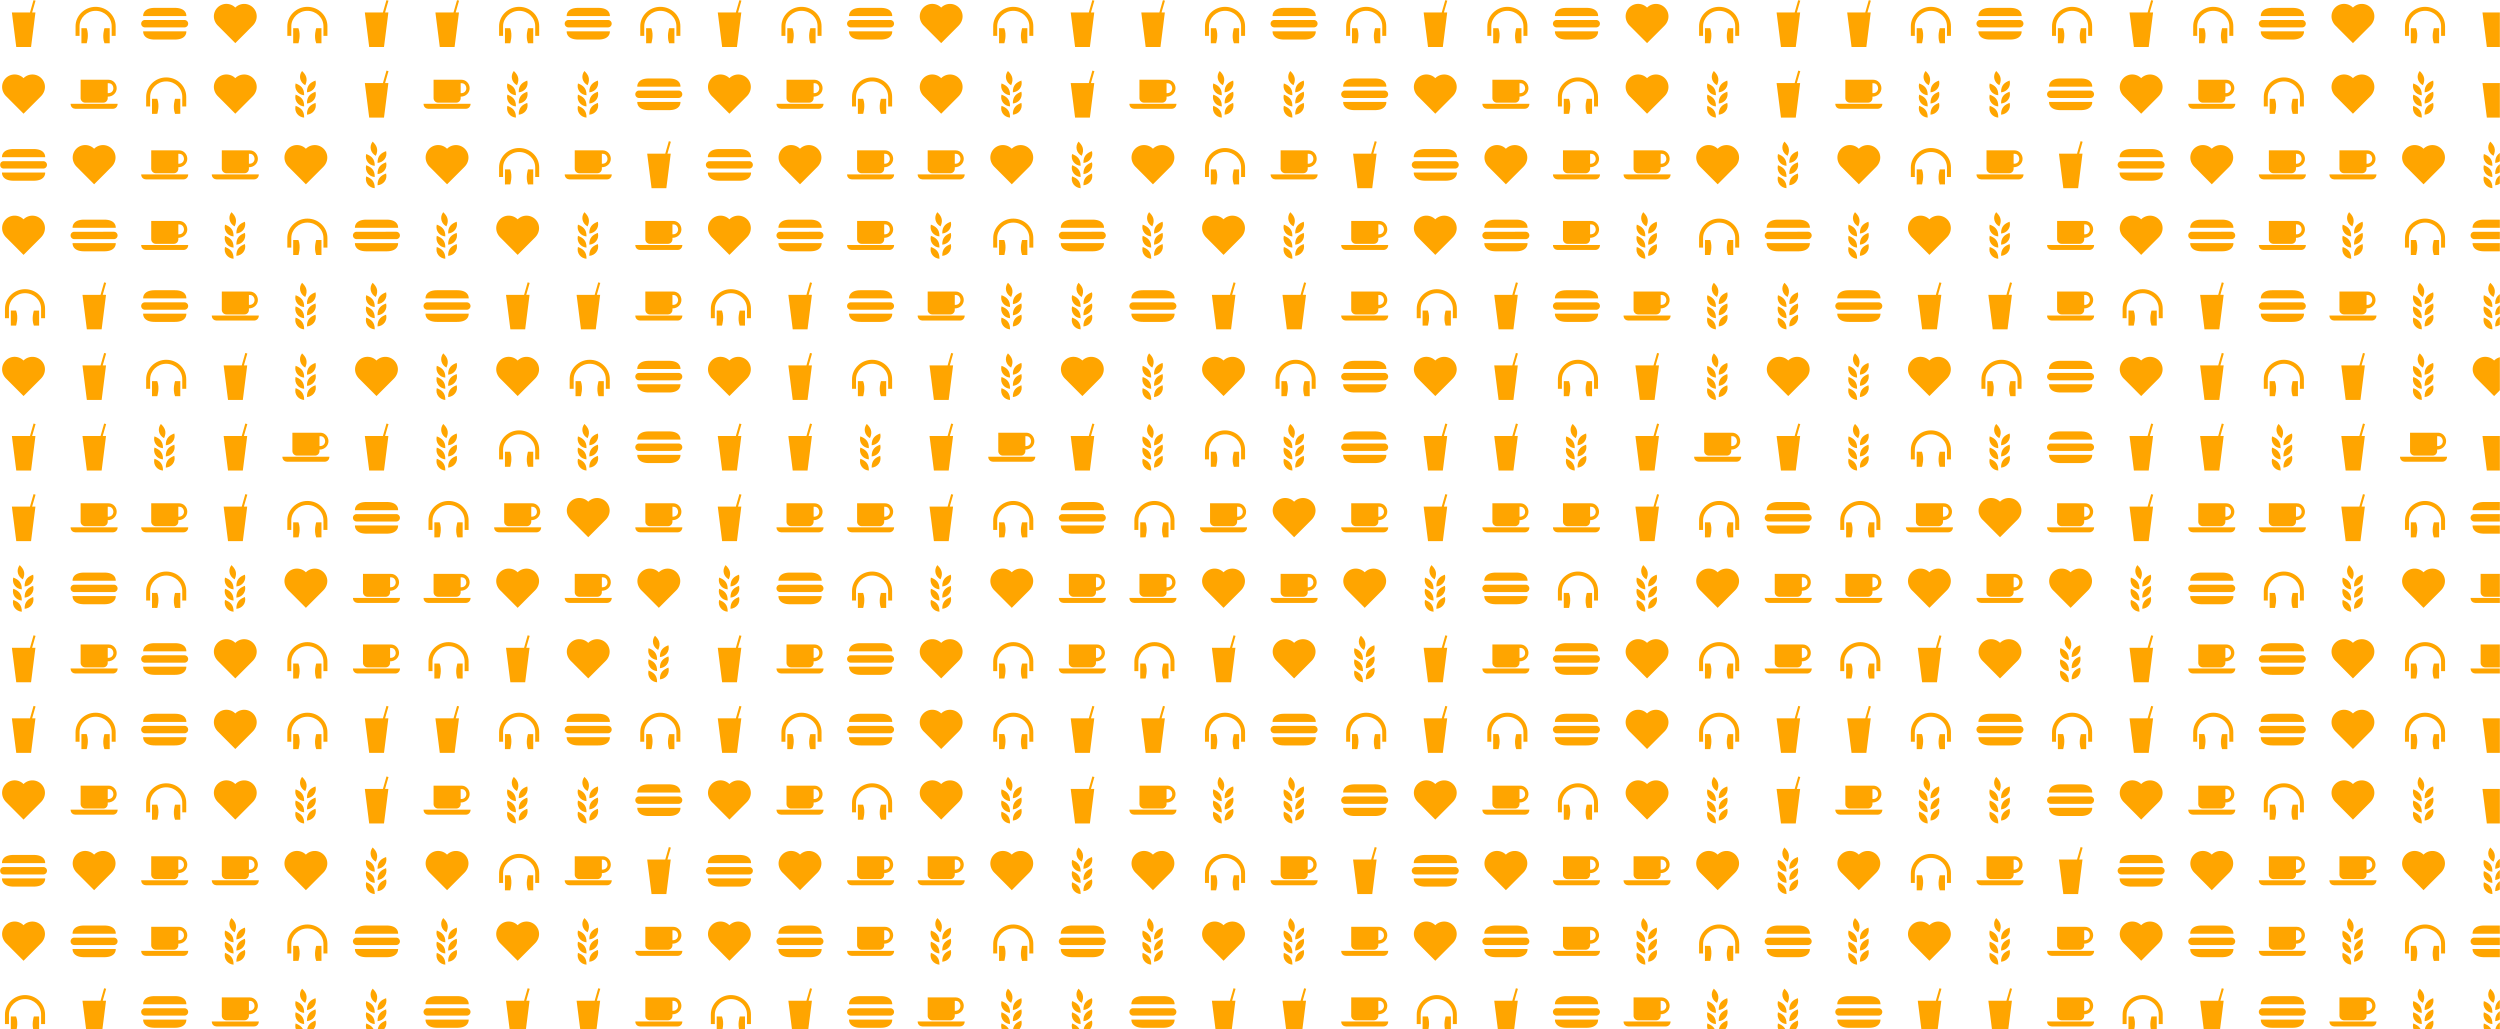 <svg xmlns="http://www.w3.org/2000/svg" version="1.1" xmlns:xlink="http://www.w3.org/1999/xlink" xmlns:svgjs="http://svgjs.com/svgjs" width="1700" height="700" preserveAspectRatio="none" viewBox="0 0 1700 700"><g mask="url(&quot;#SvgjsMask1164&quot;)" fill="none"><use xlink:href="#SvgjsG1171" transform="translate(0, 0)" fill="rgba(255, 165, 0, 1)"></use><use xlink:href="#SvgjsG1171" transform="translate(0, 480)" fill="rgba(255, 165, 0, 1)"></use><use xlink:href="#SvgjsG1171" transform="translate(480, 0)" fill="rgba(255, 165, 0, 1)"></use><use xlink:href="#SvgjsG1171" transform="translate(480, 480)" fill="rgba(255, 165, 0, 1)"></use><use xlink:href="#SvgjsG1171" transform="translate(960, 0)" fill="rgba(255, 165, 0, 1)"></use><use xlink:href="#SvgjsG1171" transform="translate(960, 480)" fill="rgba(255, 165, 0, 1)"></use><use xlink:href="#SvgjsG1171" transform="translate(1440, 0)" fill="rgba(255, 165, 0, 1)"></use><use xlink:href="#SvgjsG1171" transform="translate(1440, 480)" fill="rgba(255, 165, 0, 1)"></use></g><defs><mask id="SvgjsMask1164"><rect width="1700" height="700" fill="#ffffff"></rect></mask><g id="SvgjsG1166"><path d="M8 14.66l5.904-5.908c1.836-1.836 1.8-4.512 0.132-6.174A4.268 4.268 0 0 0 8 2.58a4.264 4.264 0 0 0-6.03-0.02C0.3 4.24 0.26 6.92 2.1 8.744L8 14.66z"></path></g><g id="SvgjsG1169"><path d="M7.409 15.987C7.482 13.521 6.141 12.591 4.505 11.978c-0.544 2.109 0.956 3.865 2.904 4.009m0.37-11.013c1.043-2.235 0.179-3.624-1.085-4.834-1.327 1.724-0.644 3.93 1.085 4.834m0.589 6.218c-0.072-2.466 1.268-3.398 2.905-4.009 0.542 2.109-0.957 3.865-2.905 4.009m0 3.801c-0.072-2.465 1.268-3.395 2.905-4.008 0.542 2.108-0.957 3.865-2.905 4.008m0-7.598c-0.072-2.466 1.268-3.398 2.905-4.011 0.542 2.111-0.957 3.865-2.905 4.011M7.409 12.185C7.482 9.72 6.141 8.787 4.505 8.177c-0.544 2.109 0.956 3.865 2.904 4.009m0-3.8C7.482 5.919 6.141 4.987 4.505 4.373c-0.544 2.111 0.956 3.866 2.904 4.013" fill-rule="evenodd"></path></g><g id="SvgjsG1170"><path d="M16 11.289H0C0.001 12.447 0.884 12.984 1.594 12.987H14.406c0.847-0.003 1.59-0.669 1.594-1.698zM12.96 3.12H3.413v6.263c0.002 0.851 0.734 1.523 1.525 1.525h6.194c0.893-0.002 1.502-0.752 1.498-1.525v-0.519c1.768-0.002 3.05-1.328 3.05-2.876 0.001-1.575-1.256-2.869-2.72-2.868zM12.63 7.668V4.298h0.33c1.211-0.002 1.599 1.143 1.593 1.698 0.001 0.896-0.662 1.755-1.923 1.672z"></path></g><g id="SvgjsG1165"><path d="M12.049 4.244l-1.49 11.735H5.527L4.041 4.244h6.146L11.403 0 12.091 0.193l-1.164 4.048 1.122 0.003z" fill-rule="evenodd"></path></g><g id="SvgjsG1168"><path d="M3.044 12.188V8.93c0-2.836 2.475-5.244 5.463-5.245 3.022-0.004 5.465 2.352 5.465 5.245v3.258h1.351V8.93C15.332 5.276 12.27 2.325 8.51 2.325 4.777 2.325 1.689 5.333 1.689 8.93v3.258h1.355z"></path><path d="M5.463 14.702l-1.781 0.006V9.593h1.785c0.921 2.372 0 5.111 0 5.111m6.049-5.109H13.298V14.702l-1.783 0.006c-0.921-2.373 0-5.113 0-5.113"></path></g><g id="SvgjsG1167"><path d="M11.406 2.678H4.629C0.382 2.678 0.682 5.459 0.682 5.459h14.67S15.66 2.678 11.406 2.678zM4.629 13.447h6.777c4.254 0 3.947-2.789 3.946-2.789H0.682s-0.3 2.789 3.947 2.789z m10.087-4.135a1.259 1.259 0 0 0 1.259-1.259c0-0.69-0.562-1.252-1.259-1.252H1.259C0.566 6.801 0 7.363 0 8.052a1.262 1.262 0 0 0 1.259 1.26h13.457z" fill-rule="evenodd"></path></g><g id="SvgjsG1171"><use xlink:href="#SvgjsG1165" transform="translate(0, 0) scale(2)" fill="rgba(255, 165, 0, 1)"></use><use xlink:href="#SvgjsG1166" transform="translate(0, 48) scale(2)" fill="rgba(255, 165, 0, 1)"></use><use xlink:href="#SvgjsG1167" transform="translate(0, 96) scale(2)" fill="rgba(255, 165, 0, 1)"></use><use xlink:href="#SvgjsG1166" transform="translate(0, 144) scale(2)" fill="rgba(255, 165, 0, 1)"></use><use xlink:href="#SvgjsG1168" transform="translate(0, 192) scale(2)" fill="rgba(255, 165, 0, 1)"></use><use xlink:href="#SvgjsG1166" transform="translate(0, 240) scale(2)" fill="rgba(255, 165, 0, 1)"></use><use xlink:href="#SvgjsG1165" transform="translate(0, 288) scale(2)" fill="rgba(255, 165, 0, 1)"></use><use xlink:href="#SvgjsG1165" transform="translate(0, 336) scale(2)" fill="rgba(255, 165, 0, 1)"></use><use xlink:href="#SvgjsG1169" transform="translate(0, 384) scale(2)" fill="rgba(255, 165, 0, 1)"></use><use xlink:href="#SvgjsG1165" transform="translate(0, 432) scale(2)" fill="rgba(255, 165, 0, 1)"></use><use xlink:href="#SvgjsG1168" transform="translate(48, 0) scale(2)" fill="rgba(255, 165, 0, 1)"></use><use xlink:href="#SvgjsG1170" transform="translate(48, 48) scale(2)" fill="rgba(255, 165, 0, 1)"></use><use xlink:href="#SvgjsG1166" transform="translate(48, 96) scale(2)" fill="rgba(255, 165, 0, 1)"></use><use xlink:href="#SvgjsG1167" transform="translate(48, 144) scale(2)" fill="rgba(255, 165, 0, 1)"></use><use xlink:href="#SvgjsG1165" transform="translate(48, 192) scale(2)" fill="rgba(255, 165, 0, 1)"></use><use xlink:href="#SvgjsG1165" transform="translate(48, 240) scale(2)" fill="rgba(255, 165, 0, 1)"></use><use xlink:href="#SvgjsG1165" transform="translate(48, 288) scale(2)" fill="rgba(255, 165, 0, 1)"></use><use xlink:href="#SvgjsG1170" transform="translate(48, 336) scale(2)" fill="rgba(255, 165, 0, 1)"></use><use xlink:href="#SvgjsG1167" transform="translate(48, 384) scale(2)" fill="rgba(255, 165, 0, 1)"></use><use xlink:href="#SvgjsG1170" transform="translate(48, 432) scale(2)" fill="rgba(255, 165, 0, 1)"></use><use xlink:href="#SvgjsG1167" transform="translate(96, 0) scale(2)" fill="rgba(255, 165, 0, 1)"></use><use xlink:href="#SvgjsG1168" transform="translate(96, 48) scale(2)" fill="rgba(255, 165, 0, 1)"></use><use xlink:href="#SvgjsG1170" transform="translate(96, 96) scale(2)" fill="rgba(255, 165, 0, 1)"></use><use xlink:href="#SvgjsG1170" transform="translate(96, 144) scale(2)" fill="rgba(255, 165, 0, 1)"></use><use xlink:href="#SvgjsG1167" transform="translate(96, 192) scale(2)" fill="rgba(255, 165, 0, 1)"></use><use xlink:href="#SvgjsG1168" transform="translate(96, 240) scale(2)" fill="rgba(255, 165, 0, 1)"></use><use xlink:href="#SvgjsG1169" transform="translate(96, 288) scale(2)" fill="rgba(255, 165, 0, 1)"></use><use xlink:href="#SvgjsG1170" transform="translate(96, 336) scale(2)" fill="rgba(255, 165, 0, 1)"></use><use xlink:href="#SvgjsG1168" transform="translate(96, 384) scale(2)" fill="rgba(255, 165, 0, 1)"></use><use xlink:href="#SvgjsG1167" transform="translate(96, 432) scale(2)" fill="rgba(255, 165, 0, 1)"></use><use xlink:href="#SvgjsG1166" transform="translate(144, 0) scale(2)" fill="rgba(255, 165, 0, 1)"></use><use xlink:href="#SvgjsG1166" transform="translate(144, 48) scale(2)" fill="rgba(255, 165, 0, 1)"></use><use xlink:href="#SvgjsG1170" transform="translate(144, 96) scale(2)" fill="rgba(255, 165, 0, 1)"></use><use xlink:href="#SvgjsG1169" transform="translate(144, 144) scale(2)" fill="rgba(255, 165, 0, 1)"></use><use xlink:href="#SvgjsG1170" transform="translate(144, 192) scale(2)" fill="rgba(255, 165, 0, 1)"></use><use xlink:href="#SvgjsG1165" transform="translate(144, 240) scale(2)" fill="rgba(255, 165, 0, 1)"></use><use xlink:href="#SvgjsG1165" transform="translate(144, 288) scale(2)" fill="rgba(255, 165, 0, 1)"></use><use xlink:href="#SvgjsG1165" transform="translate(144, 336) scale(2)" fill="rgba(255, 165, 0, 1)"></use><use xlink:href="#SvgjsG1169" transform="translate(144, 384) scale(2)" fill="rgba(255, 165, 0, 1)"></use><use xlink:href="#SvgjsG1166" transform="translate(144, 432) scale(2)" fill="rgba(255, 165, 0, 1)"></use><use xlink:href="#SvgjsG1168" transform="translate(192, 0) scale(2)" fill="rgba(255, 165, 0, 1)"></use><use xlink:href="#SvgjsG1169" transform="translate(192, 48) scale(2)" fill="rgba(255, 165, 0, 1)"></use><use xlink:href="#SvgjsG1166" transform="translate(192, 96) scale(2)" fill="rgba(255, 165, 0, 1)"></use><use xlink:href="#SvgjsG1168" transform="translate(192, 144) scale(2)" fill="rgba(255, 165, 0, 1)"></use><use xlink:href="#SvgjsG1169" transform="translate(192, 192) scale(2)" fill="rgba(255, 165, 0, 1)"></use><use xlink:href="#SvgjsG1169" transform="translate(192, 240) scale(2)" fill="rgba(255, 165, 0, 1)"></use><use xlink:href="#SvgjsG1170" transform="translate(192, 288) scale(2)" fill="rgba(255, 165, 0, 1)"></use><use xlink:href="#SvgjsG1168" transform="translate(192, 336) scale(2)" fill="rgba(255, 165, 0, 1)"></use><use xlink:href="#SvgjsG1166" transform="translate(192, 384) scale(2)" fill="rgba(255, 165, 0, 1)"></use><use xlink:href="#SvgjsG1168" transform="translate(192, 432) scale(2)" fill="rgba(255, 165, 0, 1)"></use><use xlink:href="#SvgjsG1165" transform="translate(240, 0) scale(2)" fill="rgba(255, 165, 0, 1)"></use><use xlink:href="#SvgjsG1165" transform="translate(240, 48) scale(2)" fill="rgba(255, 165, 0, 1)"></use><use xlink:href="#SvgjsG1169" transform="translate(240, 96) scale(2)" fill="rgba(255, 165, 0, 1)"></use><use xlink:href="#SvgjsG1167" transform="translate(240, 144) scale(2)" fill="rgba(255, 165, 0, 1)"></use><use xlink:href="#SvgjsG1169" transform="translate(240, 192) scale(2)" fill="rgba(255, 165, 0, 1)"></use><use xlink:href="#SvgjsG1166" transform="translate(240, 240) scale(2)" fill="rgba(255, 165, 0, 1)"></use><use xlink:href="#SvgjsG1165" transform="translate(240, 288) scale(2)" fill="rgba(255, 165, 0, 1)"></use><use xlink:href="#SvgjsG1167" transform="translate(240, 336) scale(2)" fill="rgba(255, 165, 0, 1)"></use><use xlink:href="#SvgjsG1170" transform="translate(240, 384) scale(2)" fill="rgba(255, 165, 0, 1)"></use><use xlink:href="#SvgjsG1170" transform="translate(240, 432) scale(2)" fill="rgba(255, 165, 0, 1)"></use><use xlink:href="#SvgjsG1165" transform="translate(288, 0) scale(2)" fill="rgba(255, 165, 0, 1)"></use><use xlink:href="#SvgjsG1170" transform="translate(288, 48) scale(2)" fill="rgba(255, 165, 0, 1)"></use><use xlink:href="#SvgjsG1166" transform="translate(288, 96) scale(2)" fill="rgba(255, 165, 0, 1)"></use><use xlink:href="#SvgjsG1169" transform="translate(288, 144) scale(2)" fill="rgba(255, 165, 0, 1)"></use><use xlink:href="#SvgjsG1167" transform="translate(288, 192) scale(2)" fill="rgba(255, 165, 0, 1)"></use><use xlink:href="#SvgjsG1169" transform="translate(288, 240) scale(2)" fill="rgba(255, 165, 0, 1)"></use><use xlink:href="#SvgjsG1169" transform="translate(288, 288) scale(2)" fill="rgba(255, 165, 0, 1)"></use><use xlink:href="#SvgjsG1168" transform="translate(288, 336) scale(2)" fill="rgba(255, 165, 0, 1)"></use><use xlink:href="#SvgjsG1170" transform="translate(288, 384) scale(2)" fill="rgba(255, 165, 0, 1)"></use><use xlink:href="#SvgjsG1168" transform="translate(288, 432) scale(2)" fill="rgba(255, 165, 0, 1)"></use><use xlink:href="#SvgjsG1168" transform="translate(336, 0) scale(2)" fill="rgba(255, 165, 0, 1)"></use><use xlink:href="#SvgjsG1169" transform="translate(336, 48) scale(2)" fill="rgba(255, 165, 0, 1)"></use><use xlink:href="#SvgjsG1168" transform="translate(336, 96) scale(2)" fill="rgba(255, 165, 0, 1)"></use><use xlink:href="#SvgjsG1166" transform="translate(336, 144) scale(2)" fill="rgba(255, 165, 0, 1)"></use><use xlink:href="#SvgjsG1165" transform="translate(336, 192) scale(2)" fill="rgba(255, 165, 0, 1)"></use><use xlink:href="#SvgjsG1166" transform="translate(336, 240) scale(2)" fill="rgba(255, 165, 0, 1)"></use><use xlink:href="#SvgjsG1168" transform="translate(336, 288) scale(2)" fill="rgba(255, 165, 0, 1)"></use><use xlink:href="#SvgjsG1170" transform="translate(336, 336) scale(2)" fill="rgba(255, 165, 0, 1)"></use><use xlink:href="#SvgjsG1166" transform="translate(336, 384) scale(2)" fill="rgba(255, 165, 0, 1)"></use><use xlink:href="#SvgjsG1165" transform="translate(336, 432) scale(2)" fill="rgba(255, 165, 0, 1)"></use><use xlink:href="#SvgjsG1167" transform="translate(384, 0) scale(2)" fill="rgba(255, 165, 0, 1)"></use><use xlink:href="#SvgjsG1169" transform="translate(384, 48) scale(2)" fill="rgba(255, 165, 0, 1)"></use><use xlink:href="#SvgjsG1170" transform="translate(384, 96) scale(2)" fill="rgba(255, 165, 0, 1)"></use><use xlink:href="#SvgjsG1169" transform="translate(384, 144) scale(2)" fill="rgba(255, 165, 0, 1)"></use><use xlink:href="#SvgjsG1165" transform="translate(384, 192) scale(2)" fill="rgba(255, 165, 0, 1)"></use><use xlink:href="#SvgjsG1168" transform="translate(384, 240) scale(2)" fill="rgba(255, 165, 0, 1)"></use><use xlink:href="#SvgjsG1169" transform="translate(384, 288) scale(2)" fill="rgba(255, 165, 0, 1)"></use><use xlink:href="#SvgjsG1166" transform="translate(384, 336) scale(2)" fill="rgba(255, 165, 0, 1)"></use><use xlink:href="#SvgjsG1170" transform="translate(384, 384) scale(2)" fill="rgba(255, 165, 0, 1)"></use><use xlink:href="#SvgjsG1166" transform="translate(384, 432) scale(2)" fill="rgba(255, 165, 0, 1)"></use><use xlink:href="#SvgjsG1168" transform="translate(432, 0) scale(2)" fill="rgba(255, 165, 0, 1)"></use><use xlink:href="#SvgjsG1167" transform="translate(432, 48) scale(2)" fill="rgba(255, 165, 0, 1)"></use><use xlink:href="#SvgjsG1165" transform="translate(432, 96) scale(2)" fill="rgba(255, 165, 0, 1)"></use><use xlink:href="#SvgjsG1170" transform="translate(432, 144) scale(2)" fill="rgba(255, 165, 0, 1)"></use><use xlink:href="#SvgjsG1170" transform="translate(432, 192) scale(2)" fill="rgba(255, 165, 0, 1)"></use><use xlink:href="#SvgjsG1167" transform="translate(432, 240) scale(2)" fill="rgba(255, 165, 0, 1)"></use><use xlink:href="#SvgjsG1167" transform="translate(432, 288) scale(2)" fill="rgba(255, 165, 0, 1)"></use><use xlink:href="#SvgjsG1170" transform="translate(432, 336) scale(2)" fill="rgba(255, 165, 0, 1)"></use><use xlink:href="#SvgjsG1166" transform="translate(432, 384) scale(2)" fill="rgba(255, 165, 0, 1)"></use><use xlink:href="#SvgjsG1169" transform="translate(432, 432) scale(2)" fill="rgba(255, 165, 0, 1)"></use></g></defs></svg>